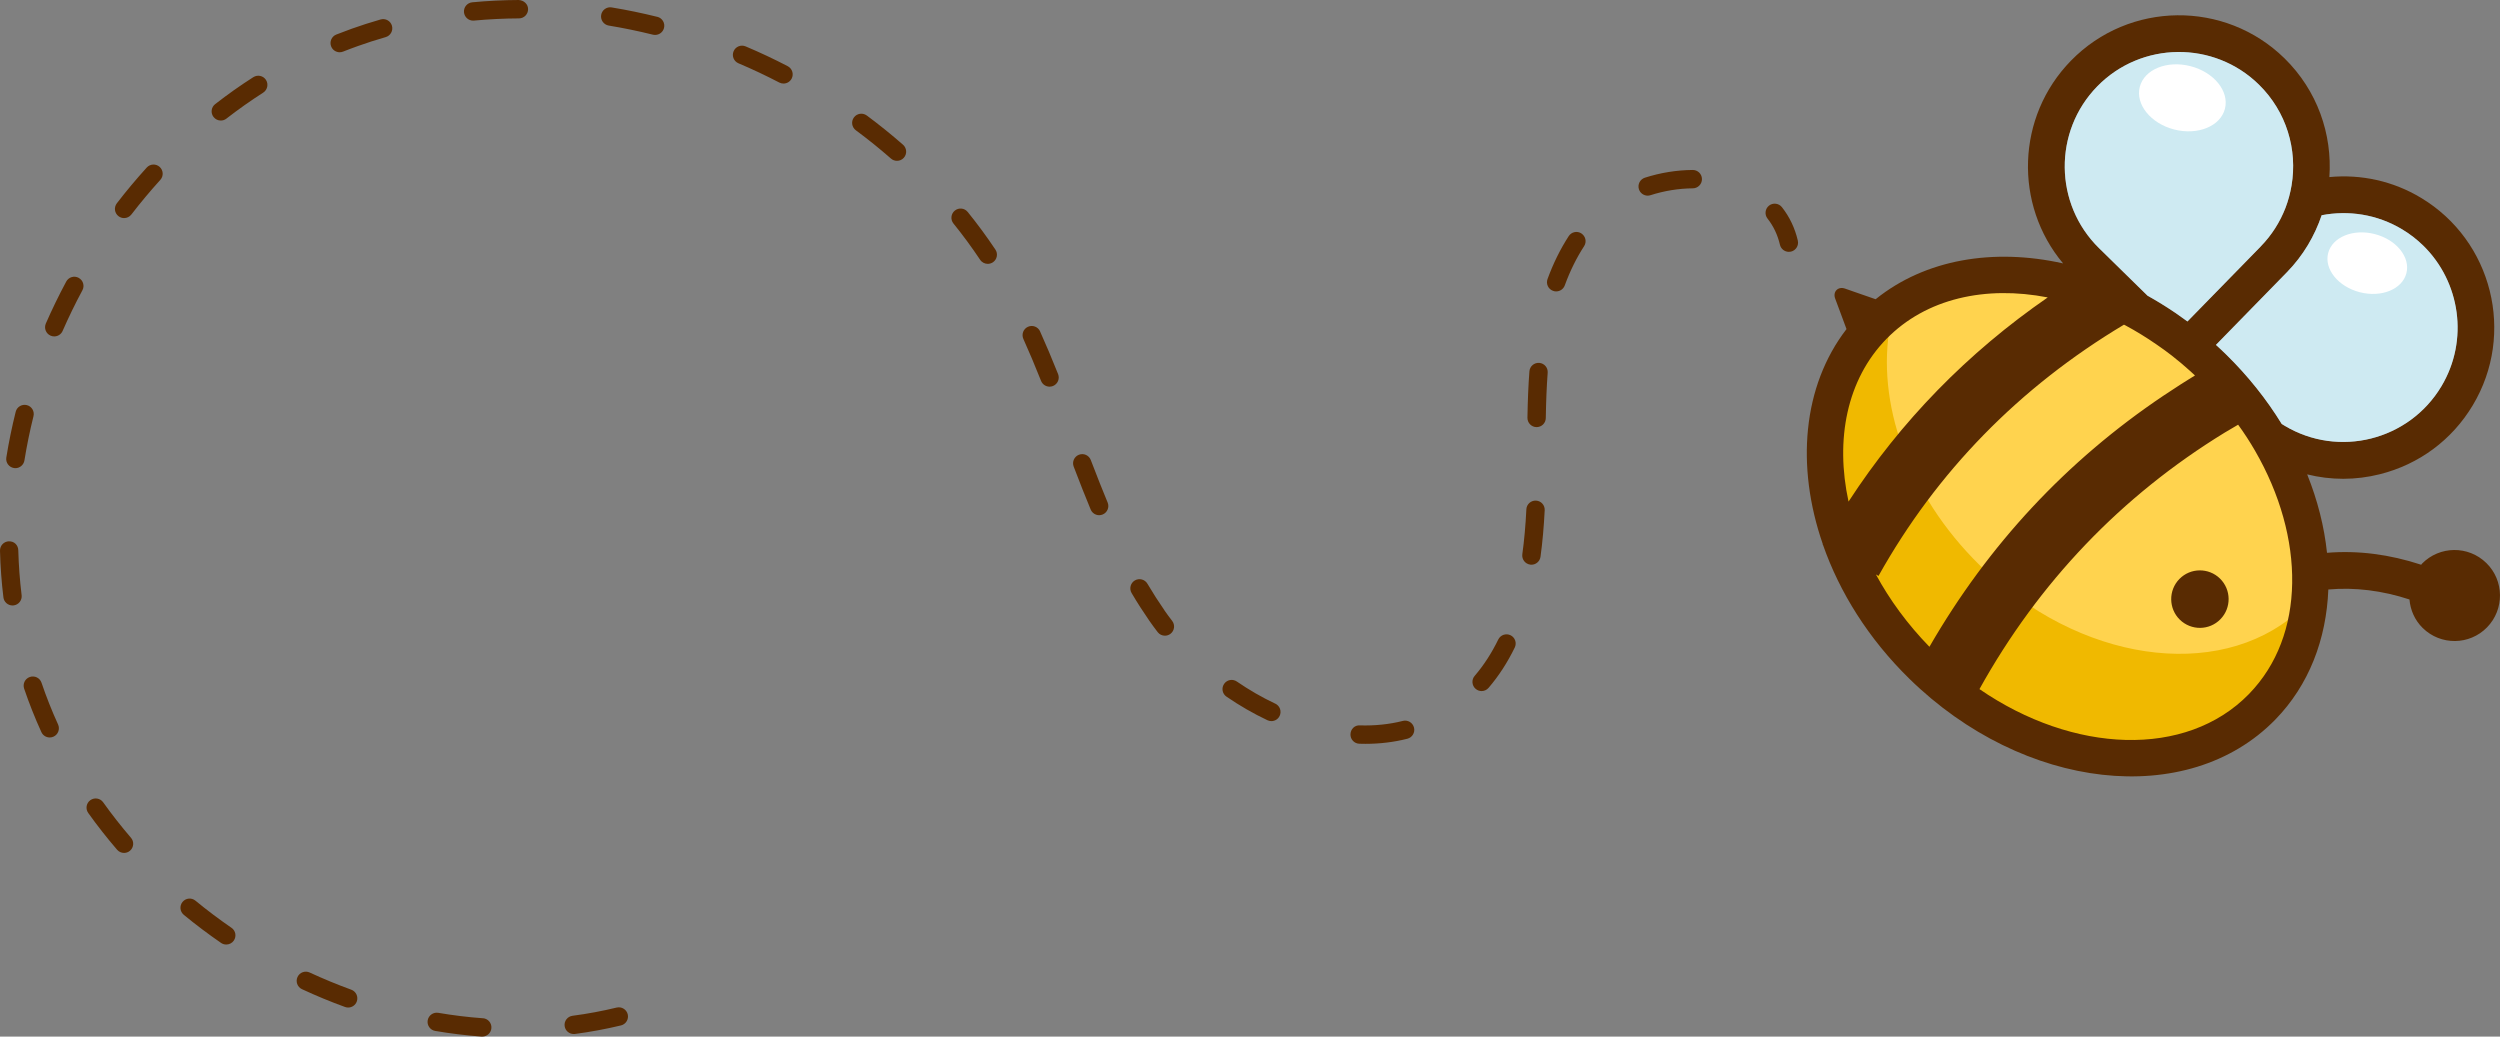 <svg width="123" height="51" viewBox="0 0 123 51" fill="none" xmlns="http://www.w3.org/2000/svg">
<rect x="0" y="0" width="123" height="51" fill="#808080" stroke="none"/>
<g clip-path="url(#clip0_24_26626)">
<path d="M110.861 34.356C114.669 30.458 113.653 23.28 108.593 18.322C103.532 13.365 96.344 12.506 92.536 16.404C88.729 20.301 89.745 27.48 94.805 32.437C99.865 37.394 107.054 38.253 110.861 34.356Z" fill="#FFD34E"/>
<path d="M112.996 30.161C109.092 33.55 102.265 32.571 97.403 27.809C93.846 24.323 92.291 19.742 93.003 15.972C92.844 16.11 92.687 16.253 92.538 16.406C88.731 20.302 89.746 27.482 94.806 32.438C99.866 37.396 107.054 38.255 110.861 34.358C111.992 33.2 112.694 31.753 112.994 30.161H112.996Z" fill="#F0B900"/>
<path d="M109.245 30.466C108.7 31.025 107.806 31.034 107.247 30.488C106.692 29.945 106.68 29.046 107.225 28.487C107.771 27.928 108.668 27.922 109.223 28.465C109.781 29.011 109.791 29.907 109.245 30.466Z" fill="#592B02"/>
<path d="M122.326 27.699C121.443 26.834 120.025 26.85 119.161 27.734C119.145 27.75 119.139 27.769 119.123 27.785C117.569 27.275 116.02 27.072 114.489 27.198C114.355 25.921 114.028 24.62 113.513 23.339C114.675 23.629 115.896 23.633 117.093 23.331C119.018 22.846 120.639 21.646 121.66 19.94C123.769 16.425 122.627 11.842 119.113 9.733C117.742 8.907 116.172 8.564 114.605 8.712C114.754 6.608 114.017 4.456 112.396 2.869C109.471 0.003 104.758 0.052 101.892 2.985C99.2 5.741 99.082 10.069 101.504 12.96C98.088 12.197 94.727 12.75 92.281 14.722L91.584 14.481L90.773 14.198C90.431 14.078 90.163 14.352 90.291 14.692L90.591 15.497L90.848 16.191C88.686 18.999 88.353 22.939 89.681 26.769C89.677 26.778 89.671 26.785 89.671 26.791L89.69 26.804C90.504 29.137 91.929 31.425 93.937 33.391C99.563 38.903 107.639 39.811 111.938 35.411C113.605 33.705 114.458 31.449 114.554 29.003C115.861 28.887 117.201 29.054 118.546 29.494C118.59 30.012 118.803 30.51 119.199 30.899C120.082 31.765 121.5 31.749 122.361 30.867C123.225 29.983 123.211 28.563 122.326 27.698V27.699ZM92.812 16.675C94.763 14.679 97.692 14.039 100.749 14.633C96.805 17.358 93.521 20.72 90.948 24.679C90.286 21.628 90.859 18.675 92.812 16.675ZM103.272 12.212C101.055 10.041 101.017 6.468 103.185 4.249C105.352 2.031 108.92 1.991 111.136 4.162C112.502 5.502 113.04 7.368 112.743 9.126C112.68 9.501 112.582 9.873 112.442 10.235C112.176 10.921 111.771 11.569 111.224 12.127L107.62 15.816C107.43 15.675 107.241 15.54 107.048 15.407C106.591 15.099 106.128 14.81 105.657 14.549L103.27 12.21L103.272 12.212ZM94.928 31.822C93.85 30.715 92.969 29.511 92.294 28.262L92.422 28.336C95.286 23.213 99.35 19.053 104.499 15.974C104.521 15.983 104.541 15.996 104.563 16.005C105.089 16.287 105.609 16.607 106.118 16.96C106.366 17.127 106.607 17.306 106.853 17.495C107.162 17.735 107.461 17.99 107.761 18.259C107.839 18.329 107.913 18.4 107.993 18.473C107.752 18.616 107.517 18.772 107.279 18.919C106.997 19.099 106.715 19.283 106.44 19.469C101.681 22.665 97.822 26.805 94.928 31.822ZM109.023 16.968L112.517 13.392C113.318 12.57 113.879 11.61 114.225 10.589C115.539 10.335 116.949 10.54 118.186 11.283C118.571 11.514 118.915 11.783 119.226 12.086C121.042 13.865 121.479 16.734 120.112 19.011C118.517 21.671 115.055 22.54 112.398 20.942L112.26 20.858C111.519 19.651 110.603 18.495 109.523 17.438C109.358 17.277 109.191 17.119 109.023 16.968ZM110.647 34.148C107.555 37.315 102.007 37.081 97.389 33.904C100.311 28.644 104.366 24.403 109.459 21.282C109.675 21.152 109.897 21.022 110.116 20.895C110.42 21.314 110.699 21.744 110.95 22.18C113.419 26.451 113.449 31.279 110.647 34.147V34.148Z" fill="#592B02"/>
<path d="M112.399 20.944L112.261 20.86C111.521 19.653 110.604 18.497 109.524 17.439C109.36 17.279 109.193 17.12 109.025 16.969L112.518 13.393C113.319 12.572 113.88 11.611 114.226 10.59C115.541 10.336 116.95 10.541 118.187 11.284C118.573 11.516 118.917 11.784 119.228 12.088C121.043 13.866 121.481 16.736 120.114 19.013C118.519 21.673 115.057 22.542 112.399 20.944Z" fill="#CEEAF2"/>
<path d="M111.228 12.127L107.623 15.816C107.433 15.675 107.244 15.54 107.051 15.407C106.594 15.099 106.131 14.81 105.66 14.549L103.274 12.21C101.057 10.039 101.019 6.466 103.186 4.248C105.354 2.029 108.922 1.99 111.137 4.161C112.504 5.501 113.042 7.367 112.745 9.125C112.682 9.499 112.583 9.871 112.444 10.233C112.177 10.919 111.773 11.567 111.226 12.126L111.228 12.127Z" fill="#CEEAF2"/>
<path d="M109.467 5.351C109.687 4.49 108.928 3.552 107.771 3.255C106.613 2.958 105.497 3.415 105.277 4.276C105.057 5.136 105.816 6.075 106.973 6.372C108.13 6.668 109.247 6.211 109.467 5.351Z" fill="white"/>
<path d="M118.395 13.441C118.192 14.232 117.166 14.651 116.104 14.378C115.04 14.104 114.342 13.242 114.545 12.453C114.748 11.664 115.774 11.243 116.836 11.516C117.9 11.789 118.598 12.652 118.395 13.441Z" fill="white"/>
<path d="M11.389 45.647C11.595 45.788 11.645 46.069 11.504 46.276C11.417 46.403 11.276 46.471 11.132 46.471C11.043 46.471 10.954 46.446 10.876 46.392C10.245 45.956 9.628 45.493 9.043 45.01C8.85 44.851 8.823 44.567 8.981 44.375C9.14 44.181 9.424 44.154 9.616 44.313C10.182 44.778 10.778 45.228 11.389 45.648V45.647ZM18.724 0.958C18.242 1.096 17.763 1.25 17.297 1.416C17.045 1.507 16.794 1.601 16.547 1.699C16.315 1.791 16.201 2.053 16.293 2.285C16.363 2.463 16.533 2.571 16.713 2.571C16.769 2.571 16.824 2.56 16.88 2.539C17.118 2.446 17.359 2.353 17.601 2.268C18.049 2.107 18.51 1.96 18.975 1.826C19.214 1.758 19.352 1.507 19.284 1.267C19.216 1.027 18.965 0.889 18.726 0.958H18.724ZM12.462 3.797C11.823 4.205 11.192 4.651 10.586 5.123C10.389 5.275 10.353 5.56 10.507 5.756C10.596 5.871 10.729 5.931 10.864 5.931C10.96 5.931 11.057 5.901 11.139 5.836C11.725 5.382 12.334 4.951 12.949 4.558C13.158 4.423 13.22 4.143 13.087 3.933C12.952 3.724 12.675 3.662 12.464 3.797H12.462ZM17.286 48.694C16.596 48.443 15.906 48.157 15.237 47.848C15.012 47.743 14.742 47.842 14.638 48.067C14.533 48.294 14.631 48.562 14.856 48.667C15.549 48.99 16.263 49.285 16.977 49.544C17.027 49.563 17.08 49.571 17.13 49.571C17.314 49.571 17.489 49.456 17.554 49.272C17.639 49.037 17.517 48.778 17.284 48.693L17.286 48.694ZM30.34 49.572C29.631 49.744 28.901 49.88 28.169 49.976C27.921 50.009 27.747 50.235 27.78 50.482C27.81 50.709 28.004 50.874 28.227 50.874C28.246 50.874 28.267 50.874 28.288 50.871C29.05 50.771 29.813 50.628 30.552 50.451C30.795 50.392 30.944 50.147 30.885 49.906C30.826 49.663 30.581 49.515 30.341 49.572H30.34ZM23.759 50.098C23.031 50.046 22.292 49.955 21.562 49.831C21.317 49.79 21.084 49.955 21.042 50.201C21.001 50.447 21.166 50.681 21.412 50.722C22.168 50.851 22.936 50.944 23.694 51C23.705 51 23.716 51 23.727 51C23.962 51 24.16 50.819 24.177 50.581C24.195 50.331 24.009 50.115 23.76 50.096L23.759 50.098ZM25.528 0C24.762 0.003 23.99 0.041 23.235 0.113C22.988 0.137 22.804 0.356 22.828 0.605C22.85 0.84 23.047 1.015 23.277 1.015C23.291 1.015 23.305 1.015 23.32 1.013C24.049 0.945 24.793 0.908 25.533 0.905C25.782 0.905 25.983 0.7 25.982 0.451C25.982 0.202 25.774 0.016 25.528 0.002V0ZM5.076 39.473C4.931 39.27 4.649 39.223 4.446 39.368C4.243 39.513 4.196 39.795 4.341 39.998C4.782 40.616 5.26 41.224 5.761 41.807C5.85 41.91 5.976 41.964 6.103 41.964C6.208 41.964 6.313 41.928 6.397 41.855C6.585 41.691 6.607 41.407 6.444 41.218C5.961 40.656 5.501 40.07 5.076 39.474V39.473ZM32.341 0.829C31.6 0.645 30.845 0.489 30.095 0.365C29.849 0.324 29.616 0.492 29.577 0.738C29.537 0.985 29.704 1.216 29.949 1.258C30.674 1.377 31.405 1.528 32.123 1.706C32.16 1.715 32.196 1.718 32.233 1.718C32.436 1.718 32.62 1.58 32.67 1.375C32.731 1.134 32.583 0.888 32.341 0.827V0.829ZM0.439 26.632C0.19 26.639 -0.007 26.847 -0 27.096C0.019 27.866 0.076 28.64 0.168 29.392C0.196 29.621 0.39 29.789 0.615 29.789C0.634 29.789 0.652 29.789 0.671 29.786C0.918 29.756 1.094 29.53 1.064 29.283C0.975 28.558 0.92 27.815 0.9 27.074C0.894 26.824 0.704 26.623 0.437 26.634L0.439 26.632ZM0.685 23.027C0.709 23.032 0.732 23.034 0.756 23.034C0.973 23.034 1.165 22.875 1.202 22.653C1.318 21.929 1.468 21.198 1.647 20.479C1.708 20.237 1.562 19.991 1.319 19.931C1.078 19.872 0.832 20.017 0.772 20.26C0.587 21.004 0.431 21.76 0.311 22.51C0.271 22.756 0.439 22.988 0.685 23.027ZM3.869 13.669C3.649 13.55 3.376 13.633 3.258 13.854C2.897 14.527 2.559 15.221 2.255 15.918C2.155 16.147 2.259 16.413 2.488 16.514C2.546 16.539 2.608 16.552 2.669 16.552C2.843 16.552 3.008 16.45 3.082 16.28C3.377 15.605 3.704 14.934 4.054 14.282C4.172 14.063 4.091 13.789 3.871 13.671L3.869 13.669ZM7.221 8.242C6.711 8.804 6.214 9.396 5.748 10.003C5.596 10.2 5.632 10.484 5.83 10.636C5.913 10.7 6.01 10.73 6.105 10.73C6.24 10.73 6.374 10.67 6.463 10.554C6.914 9.968 7.394 9.395 7.887 8.851C8.055 8.667 8.041 8.381 7.857 8.213C7.673 8.045 7.388 8.059 7.22 8.243L7.221 8.242ZM2.042 33.589C1.963 33.353 1.706 33.227 1.47 33.307C1.233 33.386 1.107 33.643 1.187 33.88C1.432 34.601 1.717 35.322 2.036 36.02C2.112 36.187 2.275 36.284 2.447 36.284C2.51 36.284 2.573 36.271 2.634 36.243C2.86 36.14 2.96 35.871 2.857 35.644C2.551 34.972 2.277 34.282 2.042 33.588V33.589ZM77.805 11.484C77.596 11.348 77.317 11.408 77.18 11.618C76.768 12.255 76.418 12.964 76.138 13.73C76.053 13.965 76.173 14.224 76.408 14.309C76.459 14.329 76.511 14.338 76.563 14.338C76.747 14.338 76.92 14.224 76.987 14.041C77.242 13.341 77.562 12.691 77.938 12.112C78.075 11.902 78.014 11.623 77.805 11.486V11.484ZM75.731 17.854C75.482 17.836 75.266 18.021 75.247 18.27C75.195 18.953 75.165 19.68 75.15 20.555C75.147 20.804 75.346 21.011 75.594 21.014H75.602C75.848 21.014 76.05 20.817 76.053 20.569C76.067 19.712 76.097 19.003 76.146 18.338C76.165 18.089 75.98 17.873 75.731 17.854ZM75.569 24.63C75.322 24.619 75.108 24.809 75.097 25.058C75.058 25.856 74.993 26.58 74.898 27.269C74.865 27.517 75.038 27.744 75.284 27.779C75.304 27.782 75.325 27.784 75.346 27.784C75.567 27.784 75.761 27.62 75.793 27.393C75.891 26.675 75.958 25.927 75.999 25.103C76.012 24.854 75.82 24.642 75.571 24.63H75.569ZM69.02 35.469C68.354 35.638 67.639 35.711 66.909 35.689C66.646 35.669 66.451 35.876 66.443 36.125C66.435 36.375 66.63 36.584 66.879 36.592C66.979 36.595 67.078 36.597 67.177 36.597C67.891 36.597 68.586 36.513 69.242 36.346C69.483 36.286 69.631 36.039 69.569 35.797C69.508 35.554 69.26 35.406 69.02 35.469ZM74.32 31.255C74.094 31.145 73.825 31.239 73.715 31.463C73.389 32.133 72.999 32.735 72.553 33.254C72.391 33.443 72.412 33.729 72.601 33.891C72.686 33.964 72.791 34.001 72.894 34.001C73.021 34.001 73.148 33.947 73.237 33.843C73.733 33.265 74.166 32.598 74.526 31.858C74.635 31.634 74.542 31.363 74.318 31.253L74.32 31.255ZM83.284 8.362H83.281C82.486 8.369 81.693 8.497 80.927 8.743C80.689 8.82 80.559 9.075 80.635 9.312C80.697 9.504 80.875 9.626 81.065 9.626C81.111 9.626 81.157 9.62 81.203 9.604C81.874 9.388 82.594 9.271 83.288 9.266C83.537 9.264 83.739 9.059 83.736 8.81C83.734 8.562 83.533 8.362 83.284 8.362ZM88.453 11.835C88.309 11.221 88.046 10.668 87.67 10.192C87.514 9.996 87.231 9.963 87.035 10.117C86.841 10.273 86.807 10.557 86.961 10.752C87.254 11.124 87.46 11.557 87.573 12.042C87.622 12.25 87.808 12.391 88.012 12.391C88.047 12.391 88.081 12.388 88.115 12.38C88.358 12.323 88.509 12.08 88.452 11.837L88.453 11.835ZM62.744 34.62C62.097 34.315 61.461 33.948 60.852 33.531C60.646 33.389 60.365 33.442 60.226 33.648C60.084 33.854 60.137 34.136 60.343 34.275C60.992 34.72 61.67 35.111 62.36 35.436C62.422 35.465 62.489 35.479 62.552 35.479C62.722 35.479 62.883 35.384 62.959 35.22C63.066 34.995 62.969 34.725 62.744 34.618V34.62ZM47.611 10.428C47.454 10.233 47.17 10.204 46.977 10.362C46.783 10.519 46.753 10.803 46.91 10.997C47.377 11.573 47.817 12.174 48.223 12.782C48.31 12.912 48.453 12.982 48.599 12.982C48.685 12.982 48.772 12.956 48.85 12.906C49.057 12.768 49.113 12.486 48.973 12.278C48.553 11.649 48.095 11.025 47.611 10.428ZM42.645 5.683C42.445 5.534 42.161 5.577 42.014 5.777C41.864 5.977 41.907 6.26 42.107 6.409C42.702 6.849 43.284 7.319 43.836 7.802C43.921 7.876 44.028 7.913 44.132 7.913C44.257 7.913 44.383 7.861 44.471 7.759C44.636 7.572 44.617 7.286 44.429 7.121C43.858 6.62 43.257 6.136 42.643 5.68L42.645 5.683ZM51.173 16.304C51.07 16.077 50.803 15.975 50.575 16.078C50.348 16.182 50.247 16.448 50.35 16.677C50.632 17.301 50.916 17.976 51.22 18.74C51.29 18.916 51.46 19.024 51.639 19.024C51.694 19.024 51.752 19.013 51.805 18.992C52.037 18.9 52.15 18.637 52.058 18.405C51.748 17.628 51.458 16.941 51.171 16.305L51.173 16.304ZM57.291 30.027C57.004 29.614 56.721 29.173 56.452 28.717C56.325 28.503 56.049 28.431 55.833 28.558C55.619 28.686 55.548 28.963 55.675 29.178C55.955 29.653 56.249 30.111 56.548 30.542C56.68 30.731 56.816 30.917 56.958 31.101C57.046 31.217 57.179 31.276 57.314 31.276C57.411 31.276 57.508 31.245 57.59 31.182C57.787 31.029 57.823 30.745 57.671 30.548C57.538 30.377 57.411 30.202 57.287 30.026L57.291 30.027ZM53.667 22.634C53.578 22.4 53.318 22.284 53.085 22.373C52.852 22.462 52.736 22.724 52.825 22.956C53.141 23.782 53.405 24.453 53.662 25.07C53.735 25.243 53.902 25.348 54.079 25.348C54.136 25.348 54.197 25.336 54.252 25.313C54.482 25.217 54.592 24.952 54.495 24.722C54.243 24.115 53.98 23.451 53.667 22.634ZM38.758 3.257C38.083 2.906 37.385 2.577 36.684 2.282C36.454 2.185 36.189 2.293 36.093 2.522C35.996 2.752 36.102 3.017 36.332 3.114C37.011 3.401 37.688 3.721 38.341 4.061C38.408 4.095 38.479 4.111 38.549 4.111C38.712 4.111 38.869 4.022 38.95 3.867C39.064 3.644 38.978 3.373 38.757 3.257H38.758Z" fill="#592B02"/>
</g>
<defs>
<clipPath id="clip0_24_26626">
<rect width="123" height="51" fill="white"/>
</clipPath>
</defs>
</svg>
